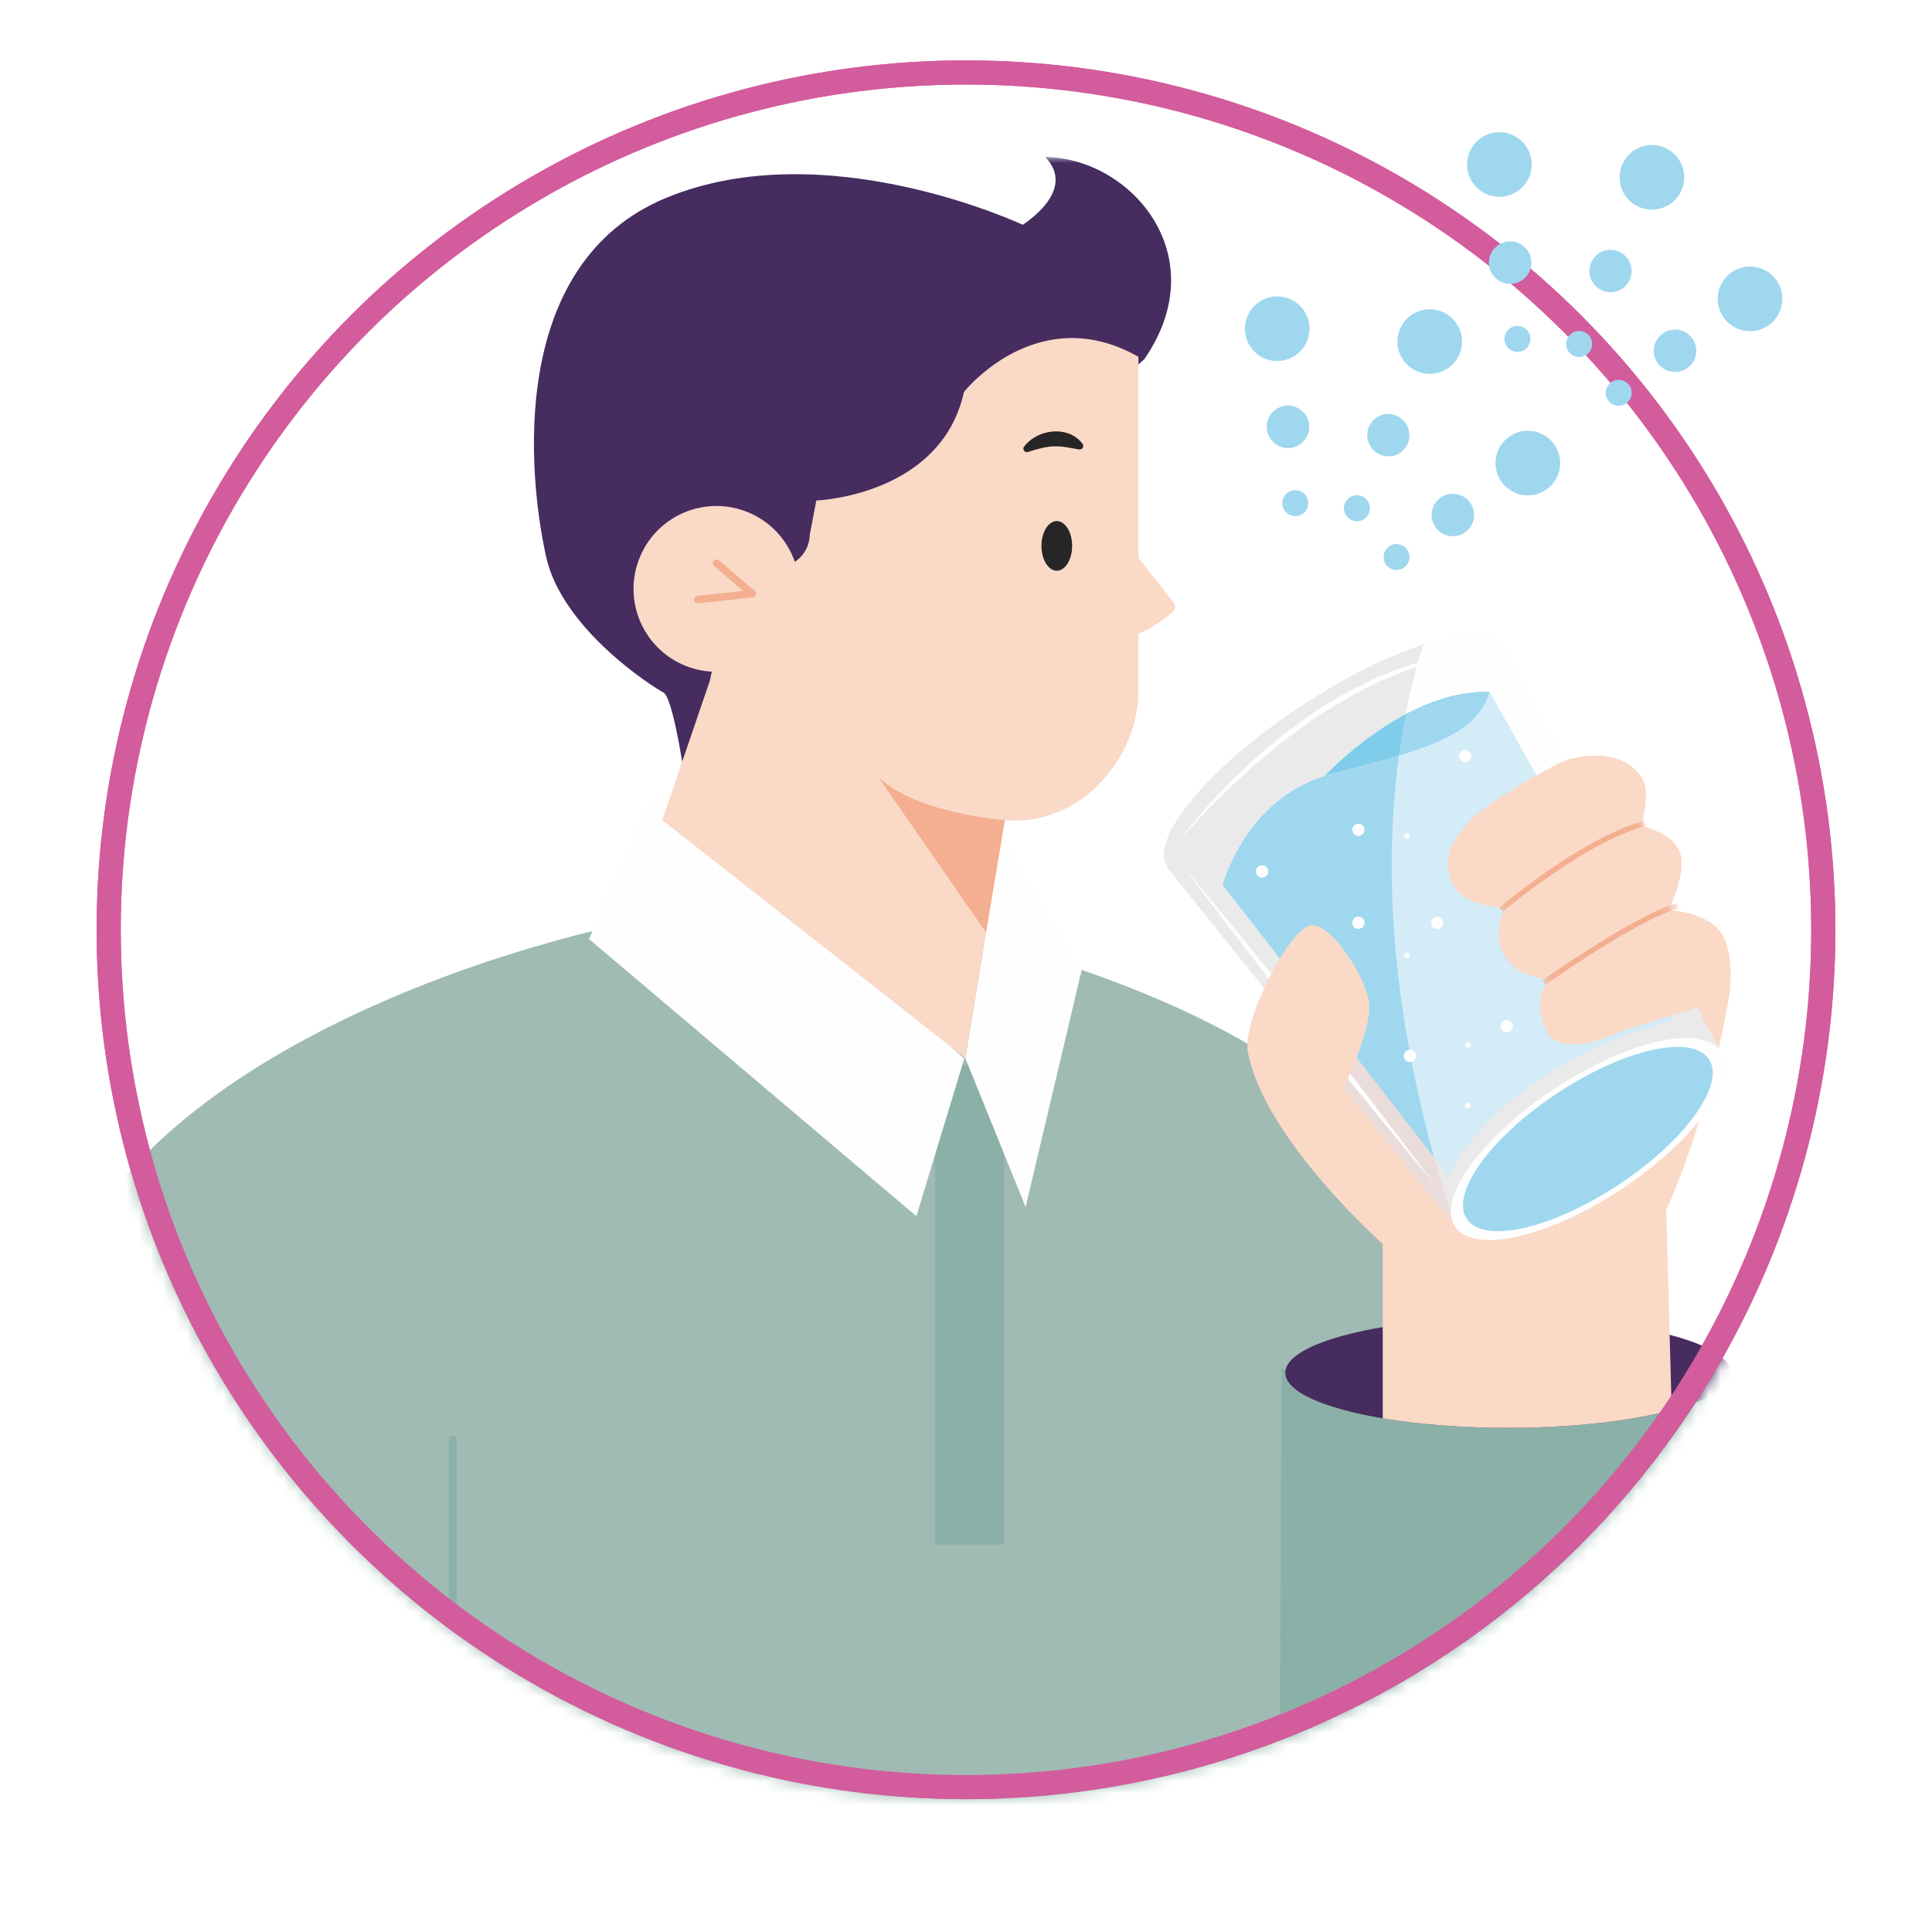 <svg width="160" height="160" viewBox="0 0 160 160" xmlns="http://www.w3.org/2000/svg" xmlns:xlink="http://www.w3.org/1999/xlink">
    <defs>
        <path id="608v51qdrd" d="M0 0h123.614v97.532H0z"/>
        <path id="89y6gicv2f" d="M0 160h144.356V0H0z"/>
        <path d="M9.935.328C8.552.746 3.12 4.052 2.087 5.1.035 7.18-.373 8.497.297 10.465c.67 1.967 4.404 2.173 4.404 2.173s-1.173 2.219.042 4.06C5.958 18.542 8.385 18.5 8.385 18.5s-1.53 1.605-.275 4.244c1.256 2.638 6.267.065 6.267.065l8.874-2.757s.584-3.142-.504-5.153c-1.09-2.01-4.48-2.094-4.48-2.094s1.466-2.972.963-4.688c-.503-1.717-3.225-2.303-3.225-2.303s.764-2.665.126-3.81C15.254.43 13.631 0 12.191 0c-.898 0-1.725.167-2.256.328z" id="1a9zhoxvdh"/>
        <path d="M9.935.328C8.552.746 3.12 4.052 2.087 5.1.035 7.18-.373 8.497.297 10.465c.67 1.967 4.404 2.173 4.404 2.173s-1.173 2.219.042 4.06C5.958 18.542 8.385 18.5 8.385 18.5s-1.53 1.605-.275 4.244c1.256 2.638 6.267.065 6.267.065l8.874-2.757s.584-3.142-.504-5.153c-1.09-2.01-4.48-2.094-4.48-2.094s1.466-2.972.963-4.688c-.503-1.717-3.225-2.303-3.225-2.303s.764-2.665.126-3.81C15.254.43 13.631 0 12.191 0c-.898 0-1.725.167-2.256.328z" id="swmwzql2bj"/>
        <filter x="-12.5%" y="-12.5%" width="125%" height="125%" filterUnits="objectBoundingBox" id="b8bv0as9qa">
            <feOffset dy="5" in="SourceAlpha" result="shadowOffsetOuter1"/>
            <feGaussianBlur stdDeviation="2.5" in="shadowOffsetOuter1" result="shadowBlurOuter1"/>
            <feColorMatrix values="0 0 0 0 0 0 0 0 0 0 0 0 0 0 0 0 0 0 0.2 0" in="shadowBlurOuter1" result="shadowMatrixOuter1"/>
            <feMerge>
                <feMergeNode in="shadowMatrixOuter1"/>
                <feMergeNode in="SourceGraphic"/>
            </feMerge>
        </filter>
        <circle id="bjxso52b0b" cx="72" cy="72" r="72"/>
    </defs>
    <g filter="url(#b8bv0as9qa)" fill="none" fill-rule="evenodd">
        <g transform="translate(8)">
            <mask id="9n0m44j55c" fill="#fff">
                <use xlink:href="#bjxso52b0b"/>
            </mask>
            <circle stroke="#D35C9D" stroke-width="2" cx="72" cy="72" r="71"/>
            <g mask="url(#9n0m44j55c)">
                <g transform="translate(-8.356 8)">
                    <g transform="translate(0 62.119)">
                        <mask id="qy0po3e7se" fill="#fff">
                            <use xlink:href="#608v51qdrd"/>
                        </mask>
                        <path d="M6.491 28.45C15.652 10.621 45.365 1.956 58.49.222c13.123-1.733 49.77 6.684 58.435 23.522l6.69 73.787H.548S-2.67 46.277 6.491 28.45" fill="#9FBBB3" mask="url(#qy0po3e7se)"/>
                    </g>
                    <path fill="#8BB0A7" d="M37.542 105.966v53.364h.624v-53.364"/>
                    <path fill="#FEFEFE" d="m98.457 58.993.015.019.003-.002z"/>
                    <path fill="#E5E4E6" d="m98.472 59.012-.05.033v.001l.05-.034zM113.495 43.304l.136-.074-.136.074M98.619 56.268c-.516 1.125-.603 2.063-.175 2.712l.013.013-.011-.014c-.428-.65-.342-1.587.173-2.711M116.107 41.994l.077-.035-.077.035z"/>
                    <mask id="16ww8l8cng" fill="#fff">
                        <use xlink:href="#89y6gicv2f"/>
                    </mask>
                    <path fill="#8BB0A7" mask="url(#16ww8l8cng)" d="M77.787 114.92h5.73V75.164h-5.73z"/>
                    <path fill="#FEFEFE" mask="url(#16ww8l8cng)" d="m83.294 56.445 6.645 10.868-4.646 19.65-4.99-12.326zM53.939 53.846l-4.805 10.921L76.247 87.72l3.965-13.05-24.325-21.34a1.215 1.215 0 0 0-1.948.516"/>
                    <path d="M56.896 50.368s-.853-5.648-1.602-6.022c-.748-.374-8.36-5.184-9.706-11.22-1.51-6.777-3.212-24.332 9.98-29.758 13.19-5.426 29.477 2.245 29.477 2.245S89.63 2.806 86.917 0c7.11.093 14.126 8.193 8.197 16.76L56.896 50.369z" fill="#462C5F" mask="url(#16ww8l8cng)"/>
                    <path d="m97.55 36.9-2.915-3.7V16.54c-14.14-8.176-31.742 9.619-31.742 9.619l-3.751 17.217-3.944 11.543 25.105 19.718 3.27-19.718c5.948.517 10.642-4.551 11.062-10.142V39.44c1.102-.35 2.243-1.237 2.835-1.744a.576.576 0 0 0 .08-.796" fill="#FAD9C7" mask="url(#16ww8l8cng)"/>
                    <path d="M83.573 54.919s-7.284-.515-10.48-3.566l8.914 12.863 1.566-9.297z" fill="#F4AF90" mask="url(#16ww8l8cng)"/>
                    <path d="M89.145 32.208c0 1.135-.568 2.054-1.27 2.054-.7 0-1.27-.92-1.27-2.054s.57-2.053 1.27-2.053c.702 0 1.27.919 1.27 2.053M85.17 23.986c1.116-1.467 3.659-1.789 4.835-.235a.297.297 0 0 1-.296.469c-.748-.12-1.374-.288-2.095-.253-.714.024-1.438.25-2.137.465-.256.087-.477-.242-.307-.446" fill="#262626" mask="url(#16ww8l8cng)"/>
                    <path d="m63.891 33.937.601.038a2.75 2.75 0 0 0 2.924-2.683l.544-2.844s10.312-.368 12.227-8.986c0 0 6.054-7.652 14.448-2.922-2.017-6.764-18.959-7.574-18.959-7.574L61.608 20.383l-1.474 11.49 3.757 2.064z" fill="#462C5F" mask="url(#16ww8l8cng)"/>
                    <path d="M66.554 35.77a6.865 6.865 0 1 1-13.73 0 6.865 6.865 0 0 1 13.73 0" fill="#FAD9C7" mask="url(#16ww8l8cng)"/>
                    <path d="m59.497 33.884 2.407 2.054-3.785.406a.312.312 0 1 0 .067.62l4.504-.484a.312.312 0 0 0 .17-.547l-2.958-2.524a.312.312 0 0 0-.405.475" fill="#F4AF90" mask="url(#16ww8l8cng)"/>
                    <path d="M125.332 159.688c-10.335 0-18.714-8.378-18.714-18.713l.18-40.292h36.889l.358 40.292c0 10.335-8.378 18.713-18.713 18.713" fill="#8BB0A7" mask="url(#16ww8l8cng)"/>
                    <path d="M125.332 159.688v-.312a18.34 18.34 0 0 1-13.012-5.39 18.34 18.34 0 0 1-5.39-13.01l.178-39.98h36.27l.355 39.982v-.003c0 5.082-2.06 9.68-5.39 13.011a18.34 18.34 0 0 1-13.011 5.39V160c10.507 0 19.024-8.518 19.024-19.025l-.36-40.604h-37.51l-.18 40.602v.002c0 10.507 8.519 19.025 19.026 19.025v-.312z" fill="#8BB0A7" mask="url(#16ww8l8cng)"/>
                    <path d="M143.687 100.683c0 2.522-8.259 4.567-18.445 4.567s-18.445-2.045-18.445-4.567c0-2.522 8.259-4.566 18.445-4.566s18.445 2.044 18.445 4.566" fill="#462C5F" mask="url(#16ww8l8cng)"/>
                    <path d="m138.628 97.541.172 6.238c-3.37.902-8.196 1.47-13.558 1.47-3.845 0-7.417-.29-10.373-.788V90.019s-9.798-8.676-11.163-15.865c-.704-3.707 39.827-4.523 39.827-4.523s-1.456 9.184-5.19 17.586l.285 10.324z" fill="#FAD9C7" mask="url(#16ww8l8cng)"/>
                    <path fill="#FEFEFE" mask="url(#16ww8l8cng)" d="m98.42 59.046 6.448 8.043-6.446-8.043z"/>
                    <path fill="#E5E4E6" mask="url(#16ww8l8cng)" d="m122.269 88.8.002-.001-17.403-21.71z"/>
                    <path d="M142.696 73.777v.001l.22.41-.374.247-.001.004.377-.249-.222-.413zm-38.85-6.413 3.896 4.862-3.896-4.862zm-6.788-8.57-.053.035 4.203 5.244-4.203-5.244.05-.033.003-.002zm.094-2.632c-.47 1.076-.538 1.973-.125 2.6l.013.014-.011-.014c-.413-.627-.347-1.524.123-2.6zm27.664-15.664-.002.001 15.695 29.21h.001l-15.694-29.211zm-6.555-.132c-2.92.941-6.502 2.697-10.126 5.086-5.32 3.506-9.344 7.454-10.794 10.311.74-1.456 2.148-3.196 4.055-5.016 1.834-1.75 4.13-3.575 6.737-5.294l.1-.065c.381-.25.762-.492 1.141-.728l.164-.103c.398-.246.795-.482 1.19-.711l.162-.096c.4-.23.796-.45 1.189-.663l.136-.074c.4-.215.796-.42 1.187-.617l.108-.053c.398-.198.792-.387 1.18-.565l.078-.036c.394-.18.782-.35 1.163-.51l.057-.023c.385-.16.762-.308 1.13-.445l.046-.016c.37-.138.732-.264 1.084-.378l.013-.004zm4.09-.785c-1.105 0-2.5.272-4.09.785 1.59-.511 2.987-.782 4.091-.782 1.149 0 1.982.292 2.39.91l.02.039-.02-.04c-.41-.618-1.242-.912-2.39-.912z" fill="#FEFEFE" mask="url(#16ww8l8cng)"/>
                    <path d="m142.542 74.434-20.797 13.708v.002l20.796-13.705.001-.005zm-34.8-2.208 13.11 16.358.08.097.812-.536h-.001l-.811.534-.077-.097-13.112-16.356zm32.768-2.517h-.001l2.187 4.07v-.002l-2.186-4.068z" fill="#F7CEC6" mask="url(#16ww8l8cng)"/>
                    <path fill="#EAE9EB" mask="url(#16ww8l8cng)" d="m121.745 88.143-.002.002.003-.001z"/>
                    <path d="M114.768 41.742" fill="#FEFEFE" mask="url(#16ww8l8cng)"/>
                    <path d="m117.118 40.764.046-.017-.046.017zM115.931 41.233l.057-.024-.057.024zM118.26 40.366l-.012.005.013-.005z" fill="#E5E4E6" mask="url(#16ww8l8cng)"/>
                    <path d="m101.208 64.073 2.243 2.799.394.493-2.637-3.292zm-3.882-8.28z" fill="#EFEFEE" mask="url(#16ww8l8cng)"/>
                    <path d="m98.472 59.012-.015-.02.017.018-.002.002-.05.034 6.446 8.043-6.447-8.043.05-.034zm.147-2.744c-.515 1.124-.6 2.062-.174 2.71l.012.014-.013-.012c-.428-.65-.34-1.587.175-2.712zm14.877-12.964.135-.074-.135.074zm2.61-1.31.079-.036-.078.036zm2.155-1.627-.013.003c-.352.114-.714.24-1.084.378l-.046.016c-.368.137-.746.286-1.13.445l-.057.024c-.38.159-.769.329-1.163.509l-.077.036a40.04 40.04 0 0 0-1.182.565l-.106.053a47.103 47.103 0 0 0-2.513 1.354l-.162.096a51.16 51.16 0 0 0-1.19.711l-.164.103c-.38.236-.76.478-1.14.728l-.101.065c-2.607 1.719-4.902 3.544-6.737 5.294-1.907 1.82-3.316 3.56-4.055 5.016v.001l-.008.016-.005.008a7.903 7.903 0 0 0-.176.374c-.47 1.076-.537 1.973-.123 2.6l.01.014.019.018-.003.001-.05.034 4.202 5.244 2.639 3.291 3.897 4.861c.342-.07.702-.138 1.078-.204l-3.953-4.932 3.953 4.932c.53-.095 1.09-.185 1.68-.272l-8.917-11.486c.282-.638 2.037-6.96 8.477-9.005 0 0 2.81-3.052 6.715-5.115.285-1.444.604-2.761.936-3.952-7.737 2.67-14.206 8.27-19.616 14.293 5.019-6.39 11.81-12.222 19.709-14.62.15-.525.303-1.023.456-1.497z" fill="#EAEAEB" mask="url(#16ww8l8cng)"/>
                    <path fill="#EFEFEE" mask="url(#16ww8l8cng)" d="m98.457 58.993.015.019.003-.002z"/>
                    <path fill="#E7E7E7" mask="url(#16ww8l8cng)" d="m98.472 59.012-.05.033v.001l.05-.034zM113.631 43.23l-.136.074.136-.074M98.619 56.268c-.516 1.125-.603 2.063-.175 2.712l.013.013-.011-.014c-.428-.65-.342-1.587.173-2.711M116.185 41.959l-.078.035.078-.035z"/>
                    <path d="M108.82 72.02c-.375.067-.735.135-1.077.206l13.111 16.356.012-.007c-.284-.856-.553-1.7-.81-2.536L108.82 72.021zm1.681-.27c-.59.086-1.15.176-1.68.27l11.233 14.013c-.33-1.072-.638-2.13-.924-3.169L110.5 71.75z" fill="#EBDCDC" mask="url(#16ww8l8cng)"/>
                    <path fill="#EFEFEE" mask="url(#16ww8l8cng)" d="M98.422 59.046h-.001l6.447 8.043z"/>
                    <path d="m104.868 67.089 3.953 4.932 11.235 14.018a.02.02 0 0 1-.002-.006L108.821 72.02l-3.953-4.932z" fill="#E7E7E7" mask="url(#16ww8l8cng)"/>
                    <path d="m117.164 40.747-.045.017.045-.017zM115.988 41.21l-.057.023.057-.024z" fill="#E5E4E6" mask="url(#16ww8l8cng)"/>
                    <path d="M98.292 58.687a633.794 633.794 0 0 1 20.79 26.29 633.07 633.07 0 0 1-20.79-26.29" fill="#FEFEFE" mask="url(#16ww8l8cng)"/>
                    <path d="M123.711 44.299c-1.046 3.76-5.991 4.962-12.981 6.765-.229.057-.449.124-.668.194 0 0 6.61-7.184 13.65-6.96" fill="#7FCDEB" mask="url(#16ww8l8cng)"/>
                    <path d="M138.985 71.49s-13.492 2.99-18.7 12.862l-18.7-24.09c.28-.637 2.036-6.958 8.476-9.004.22-.07.44-.136.669-.194 6.99-1.803 11.934-3.004 12.981-6.765l.005.008 15.269 27.182z" fill="#9FD7EF" mask="url(#16ww8l8cng)"/>
                    <path d="M116.612 74.442a.506.506 0 1 1 1.013 0 .506.506 0 0 1-1.013 0M118.866 63.438a.507.507 0 1 1 1.013.001.507.507 0 0 1-1.013 0M112.348 63.438a.507.507 0 1 1 1.013.001.507.507 0 0 1-1.013 0M112.348 55.722a.506.506 0 1 1 1.012 0 .506.506 0 0 1-1.012 0M116.654 56.229a.233.233 0 1 1 .465 0 .233.233 0 0 1-.465 0M116.654 66.125a.233.233 0 1 1 .465 0 .233.233 0 0 1-.465 0M121.692 73.526a.232.232 0 1 1 .464 0 .232.232 0 0 1-.464 0M121.692 78.561a.232.232 0 1 1 .464 0 .232.232 0 0 1-.464 0M121.186 49.617a.506.506 0 1 1 1.012 0 .506.506 0 0 1-1.012 0M124.632 71.993a.507.507 0 1 1 1.013.001.507.507 0 0 1-1.013 0M104.369 59.193a.507.507 0 1 1 1.013 0 .507.507 0 0 1-1.013 0M98.096 56.484c5.388-6.86 12.817-13.075 21.467-15.092 1.25-.25 2.515-.415 3.784-.454a25.974 25.974 0 0 0-3.734.664c-8.586 2.357-15.67 8.372-21.517 14.882M124.814 40.499l-.052.034h.001l.05-.033z" fill="#FEFEFE" mask="url(#16ww8l8cng)"/>
                    <path d="M142.695 73.779c-.048.212-.1.43-.153.655l.374-.246-.22-.41zm-20.342-34.195c-1.105 0-2.502.27-4.092.782a47.54 47.54 0 0 0-.456 1.498 28.04 28.04 0 0 1 1.759-.472c1.25-.25 2.514-.415 3.783-.455-1.262.14-2.511.345-3.734.665a31.44 31.44 0 0 0-1.9.589 52.782 52.782 0 0 0-.937 3.952c1.994-1.054 4.274-1.85 6.611-1.85.108 0 .216.002.324.006l.005.008 14.313 25.48a551.75 551.75 0 0 1 2.48-.078L124.814 40.5l-.05.035-.001-.002-.001.001-.02-.038c-.408-.618-1.242-.91-2.39-.91z" fill="#FEFEFE" mask="url(#16ww8l8cng)"/>
                    <path d="M120.056 86.04c.257.835.526 1.68.81 2.535l-.011.007.077.097.811-.534-1.687-2.105zm20.453-16.331c-.724.021-1.557.047-2.48.079l.956 1.701s-13.492 2.992-18.7 12.863l-1.156-1.488c.288 1.04.596 2.097.925 3.169l1.691 2.11 20.797-13.709c.054-.224.105-.443.154-.656l-2.187-4.069z" fill="#EAEAEB" mask="url(#16ww8l8cng)"/>
                    <path d="m120.054 86.033.002.007 1.687 2.105.002-.002-1.691-2.11z" fill="#F1F1F1" mask="url(#16ww8l8cng)"/>
                    <path d="M123.387 44.294c-2.337 0-4.617.796-6.611 1.849a58.503 58.503 0 0 0-.571 3.44c4.035-1.224 6.76-2.604 7.507-5.284a9.96 9.96 0 0 0-.325-.005" fill="#9FD7EF" mask="url(#16ww8l8cng)"/>
                    <path d="M121.924 78.794a.233.233 0 1 1 0-.465.233.233 0 0 1 0 .465zm0-5.036a.233.233 0 1 1 0-.465.233.233 0 0 1 0 .465zm3.214-1.258a.506.506 0 1 1 0-1.013.506.506 0 0 1 0 1.013zm-8.251-6.143a.233.233 0 1 1 0-.465.233.233 0 0 1 0 .465zm2.485-2.413a.506.506 0 1 1 0-1.011.506.506 0 0 1 0 1.011zm-2.485-7.483a.233.233 0 1 1 0-.465.233.233 0 0 1 0 .465zm4.805-6.338a.506.506 0 1 1 0-1.012.506.506 0 0 1 0 1.012zm2.02-5.824c-.747 2.68-3.472 4.06-7.507 5.285-.854 6.276-.966 14.408.865 24.355a.506.506 0 0 1 .187.99c.493 2.532 1.11 5.175 1.872 7.935l1.155 1.488c5.21-9.871 18.7-12.863 18.7-12.863l-.955-1.701-14.313-25.48-.005-.01z" fill="#D3ECF8" mask="url(#16ww8l8cng)"/>
                    <path d="M117.119 73.936c-.017 0-.033.001-.05.003.06.328.123.659.188.99a.507.507 0 0 0-.138-.993M119.372 62.932a.506.506 0 1 0 0 1.013.506.506 0 0 0 0-1.013M116.886 55.996a.232.232 0 1 0 0 .464.232.232 0 0 0 0-.464M116.886 65.893a.232.232 0 1 0 0 .464.232.232 0 0 0 0-.464M121.924 73.294a.233.233 0 1 0 0 .465.233.233 0 0 0 0-.465M121.924 78.33a.233.233 0 1 0 0 .464.233.233 0 0 0 0-.465M121.692 49.111a.506.506 0 1 0 0 1.013.506.506 0 0 0 0-1.013M125.138 71.487a.506.506 0 1 0 0 1.013.506.506 0 0 0 0-1.013M123.347 40.938c-1.269.04-2.534.203-3.784.454-.592.138-1.178.296-1.758.472l-.093.327c.626-.216 1.26-.413 1.9-.589a25.974 25.974 0 0 1 3.735-.664M142.847 74.084c1.52 2.306-2.17 7.42-8.24 11.42-6.07 4.002-12.224 5.376-13.744 3.07-1.52-2.305 2.17-7.418 8.24-11.42 6.07-4.001 12.224-5.376 13.744-3.07" fill="#FEFEFE" mask="url(#16ww8l8cng)"/>
                    <path d="M141.885 74.718c1.387 2.104-1.98 6.77-7.519 10.42-5.539 3.652-11.154 4.907-12.54 2.803-1.388-2.105 1.978-6.77 7.518-10.421 5.54-3.652 11.154-4.906 12.541-2.802" fill="#9FD7EF" mask="url(#16ww8l8cng)"/>
                    <path d="M103.706 74.154c-.496-2.69 3.386-10.023 5.063-10.502 1.678-.479 4.793 4.314 4.985 6.518.192 2.205-2.349 7.43-2.349 7.43l-7.7-3.446zM130.217 49.907c-1.382.419-6.815 3.725-7.849 4.773-2.051 2.08-2.458 3.395-1.788 5.363.67 1.968 4.403 2.174 4.403 2.174s-1.172 2.219.042 4.06c1.215 1.843 3.643 1.8 3.643 1.8s-1.531 1.607-.275 4.244c1.256 2.638 6.267.065 6.267.065l8.873-2.755s.585-3.144-.504-5.153c-1.089-2.01-4.48-2.094-4.48-2.094s1.465-2.972.963-4.69c-.502-1.716-3.224-2.302-3.224-2.302s.763-2.665.125-3.81c-1.423-2.554-4.814-2.093-6.196-1.675" fill="#FAD9C7" mask="url(#16ww8l8cng)"/>
                </g>
                <g transform="translate(111.926 57.58)">
                    <mask id="l5w2zuwpxi" fill="#fff">
                        <use xlink:href="#1a9zhoxvdh"/>
                    </mask>
                    <path d="M4.523 12.924s.105-.089.301-.25a58.81 58.81 0 0 1 4.65-3.42c2.169-1.43 4.722-2.863 6.903-3.438l-.113-.425c-2.592.687-5.584 2.486-7.945 4.112-2.359 1.627-4.077 3.083-4.08 3.086l.284.335z" fill="#F4AF90" mask="url(#l5w2zuwpxi)"/>
                </g>
                <g transform="translate(111.926 57.58)">
                    <mask id="tb9rffqyzk" fill="#fff">
                        <use xlink:href="#swmwzql2bj"/>
                    </mask>
                    <path d="M8.031 18.985c.001 0 .12-.085.339-.236.763-.53 2.72-1.866 4.847-3.164 2.124-1.299 4.434-2.56 5.842-2.932l-.113-.425c-.866.23-1.984.744-3.19 1.387-3.609 1.925-7.974 5.008-7.978 5.01l.253.36z" fill="#F4AF90" mask="url(#tb9rffqyzk)"/>
                </g>
            </g>
        </g>
        <circle stroke="#D35C9D" stroke-width="2" cx="80" cy="72" r="71"/>
        <g fill="#9FD7EF">
            <path d="M125.889 30.754a2.675 2.675 0 1 0 1.355 5.175 2.675 2.675 0 0 0-1.355-5.175M117.727 20.7a2.674 2.674 0 1 0 1.355 5.174 2.674 2.674 0 0 0-1.355-5.174M105.097 19.637a2.674 2.674 0 1 0 1.354 5.174 2.674 2.674 0 0 0-1.354-5.174M119.903 35.945a1.756 1.756 0 1 0 .889 3.397 1.756 1.756 0 0 0-.89-3.397M114.542 29.34a1.756 1.756 0 1 0 .89 3.398 1.756 1.756 0 0 0-.89-3.397M106.247 28.643a1.757 1.757 0 1 0 .89 3.399 1.757 1.757 0 0 0-.89-3.399M115.388 40.09a1.075 1.075 0 1 0 .544 2.081 1.075 1.075 0 0 0-.544-2.08M112.105 36.046a1.076 1.076 0 1 0 .546 2.082 1.076 1.076 0 0 0-.546-2.082M107.025 35.619a1.076 1.076 0 1 0 .545 2.081 1.076 1.076 0 0 0-.545-2.081"/>
        </g>
        <g fill="#9FD7EF">
            <path d="M144.289 17.154a2.675 2.675 0 1 0 1.355 5.175 2.675 2.675 0 0 0-1.355-5.175M136.127 7.1a2.674 2.674 0 1 0 1.355 5.174 2.674 2.674 0 0 0-1.355-5.174M123.497 6.037a2.674 2.674 0 1 0 1.354 5.174 2.674 2.674 0 0 0-1.354-5.174M138.303 22.345a1.756 1.756 0 1 0 .889 3.397 1.756 1.756 0 0 0-.89-3.397M132.942 15.74a1.756 1.756 0 1 0 .89 3.398 1.756 1.756 0 0 0-.89-3.397M124.647 15.043a1.757 1.757 0 1 0 .89 3.399 1.757 1.757 0 0 0-.89-3.399M133.788 26.49a1.075 1.075 0 1 0 .544 2.081 1.075 1.075 0 0 0-.544-2.08M130.505 22.446a1.076 1.076 0 1 0 .546 2.082 1.076 1.076 0 0 0-.546-2.082M125.425 22.019a1.076 1.076 0 1 0 .545 2.081 1.076 1.076 0 0 0-.545-2.081"/>
        </g>
    </g>
</svg>
